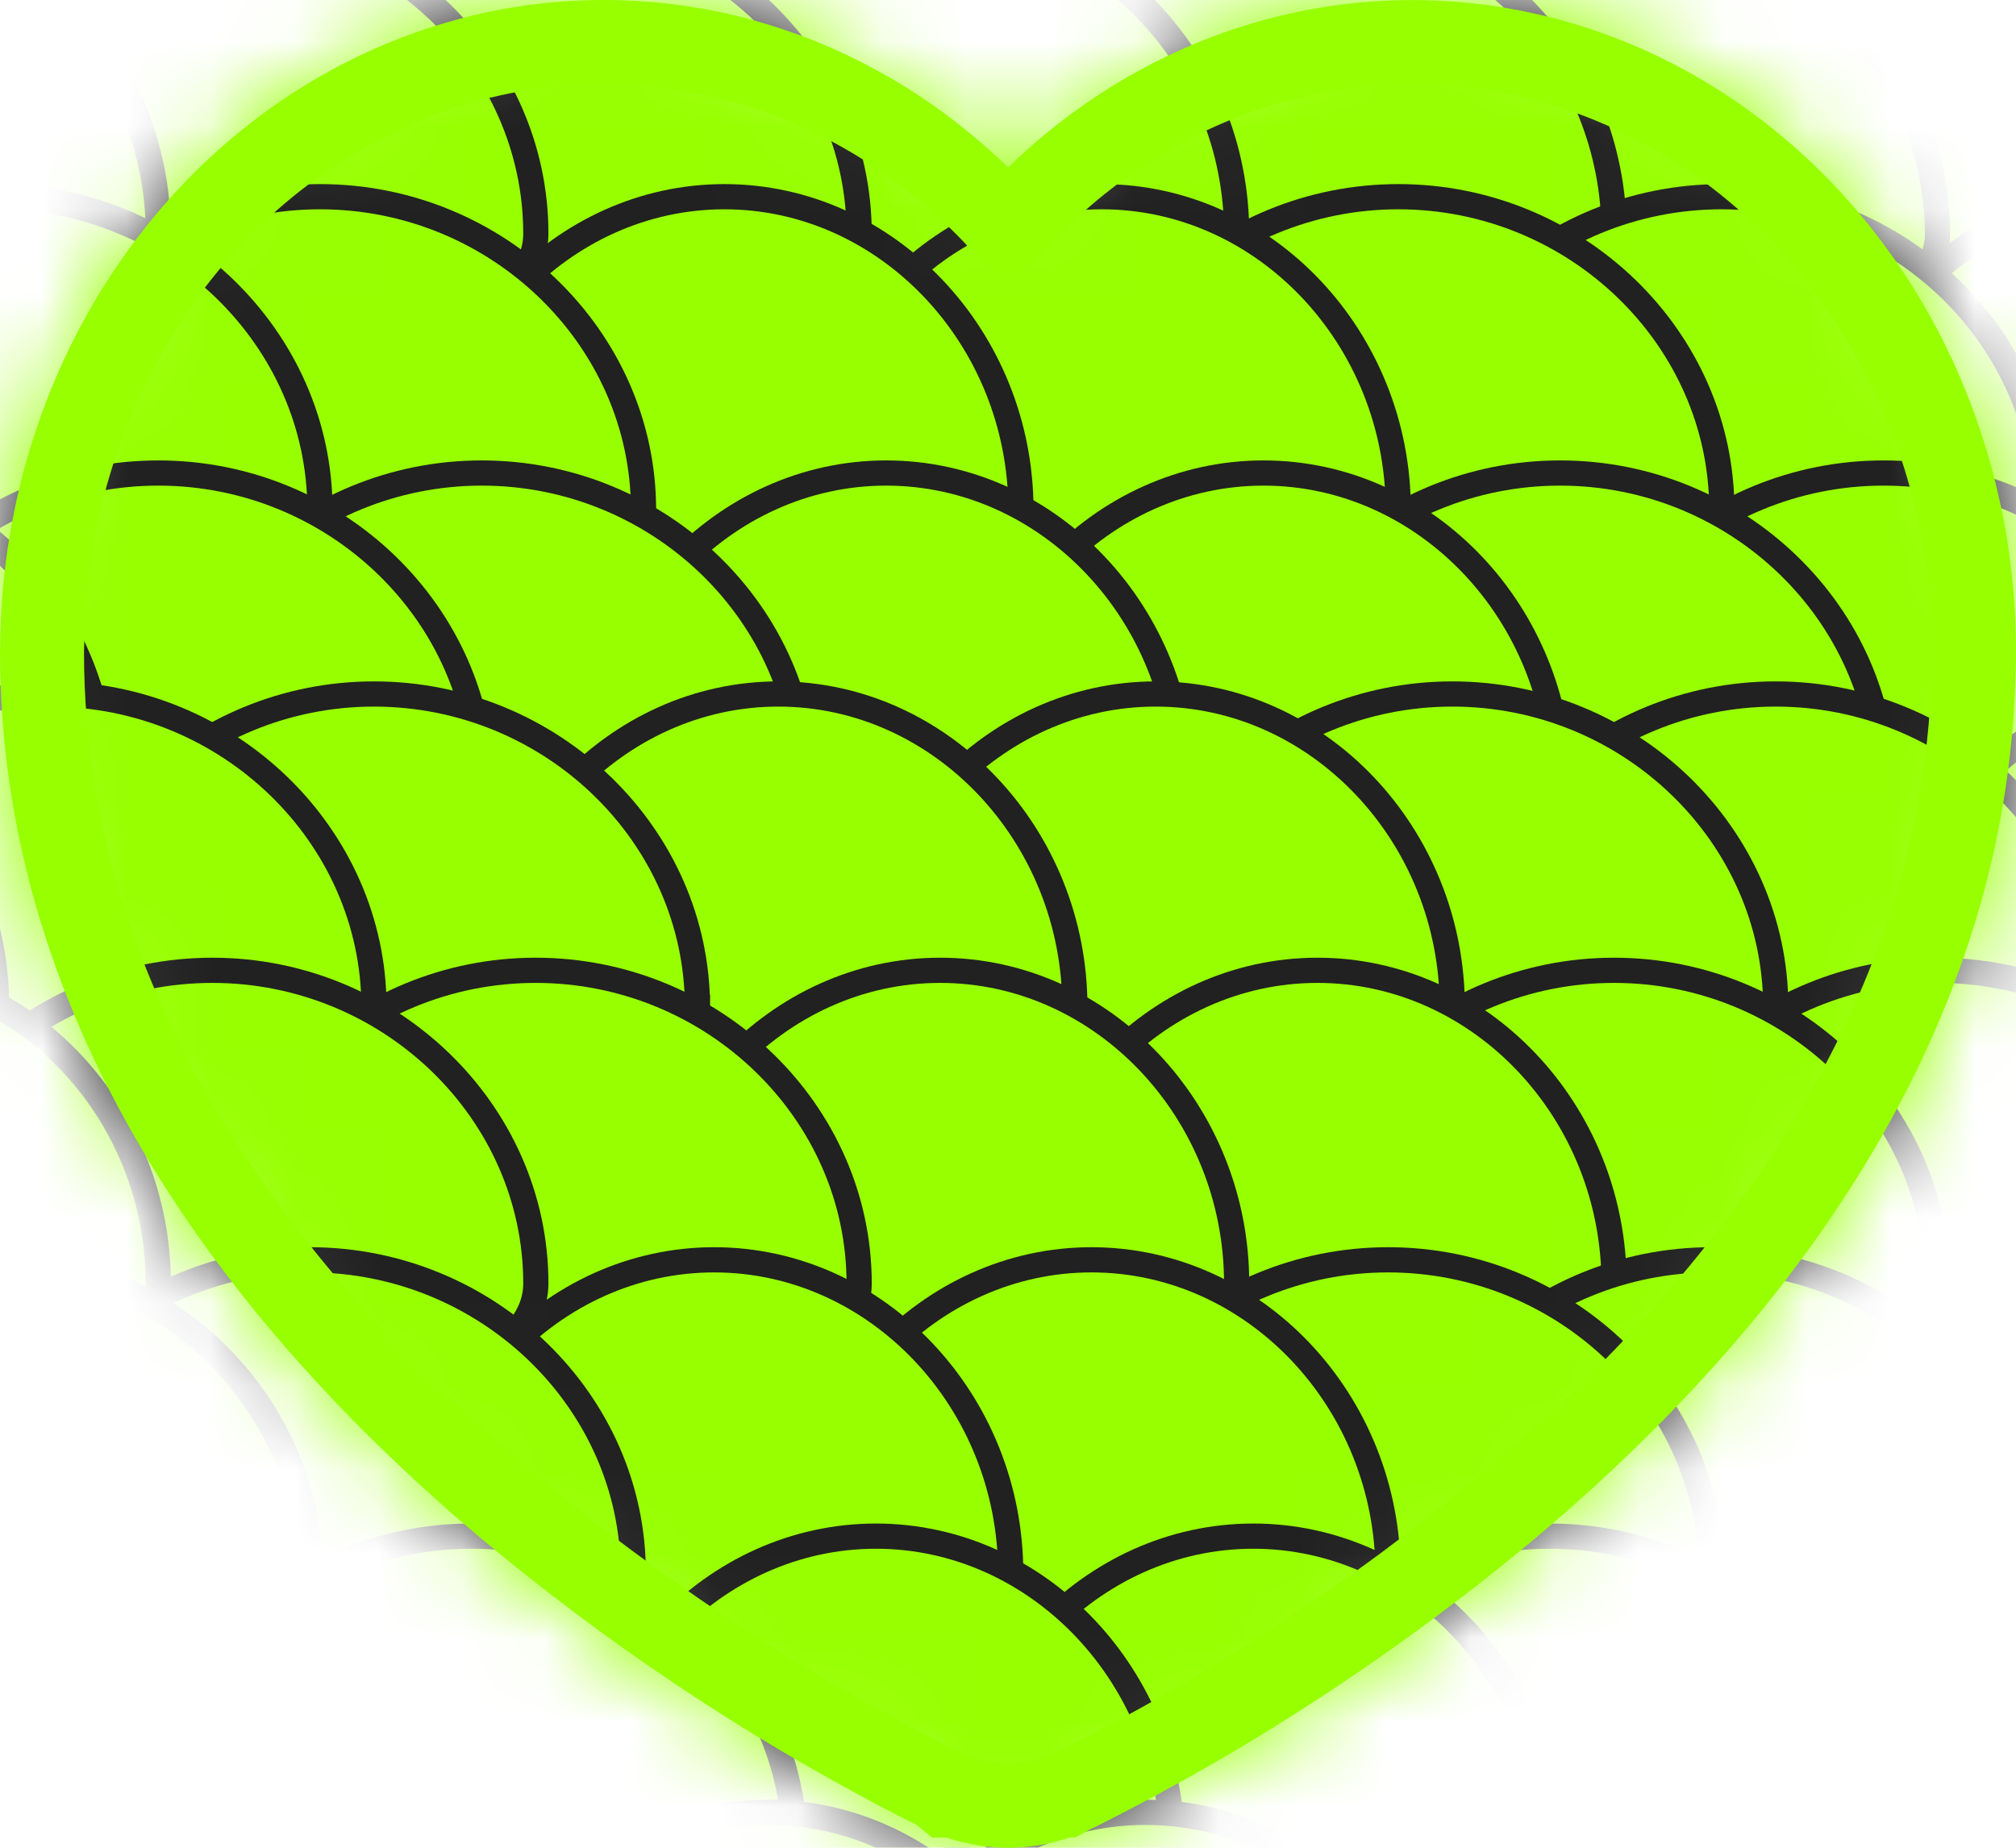 <svg width="24" height="22" viewBox="0 0 24 22" fill="none" xmlns="http://www.w3.org/2000/svg">
<mask id="mask0_2911_4537" style="mask-type:alpha" maskUnits="userSpaceOnUse" x="0" y="0" width="24" height="22">
<path d="M17.897 17.982L17.898 17.981C20.381 15.906 23.372 12.532 23.494 8.044C23.551 6.532 23.169 5.035 22.4 3.766C21.629 2.496 20.506 1.515 19.185 0.972C17.862 0.428 16.414 0.353 15.048 0.758C13.881 1.104 12.831 1.784 12.001 2.716C11.191 1.806 10.171 1.136 9.036 0.782C7.704 0.367 6.285 0.411 4.978 0.908C3.671 1.404 2.544 2.325 1.746 3.538C0.949 4.749 0.516 6.194 0.502 7.676L0.5 7.748L0.5 7.748V7.76C0.5 12.343 3.514 15.795 6.025 17.915L6.027 17.916C7.499 19.149 9.086 20.212 10.761 21.089C10.9 21.163 11.04 21.234 11.181 21.301L11.276 21.379H11.357C11.563 21.459 11.781 21.5 12.002 21.5C12.223 21.5 12.441 21.458 12.646 21.377H12.675L12.78 21.32L12.789 21.316C12.79 21.315 12.791 21.315 12.793 21.314C12.81 21.306 12.856 21.286 12.903 21.261C14.672 20.367 16.347 19.268 17.897 17.982Z" fill="#212121" stroke="#F9F8F4"/>
</mask>
<g mask="url(#mask0_2911_4537)">
<path d="M29.484 -0.508C29.484 1.538 22.424 1.538 22.424 -0.508C22.424 -2.554 24.017 -4.237 25.954 -4.237C27.89 -4.237 29.484 -2.554 29.484 -0.508Z" fill="#97FF00" stroke="#212121" stroke-width="0.3" stroke-miterlimit="10"/>
<path d="M24.991 -0.508C24.991 1.538 17.289 1.538 17.289 -0.508C17.289 -2.554 19.027 -4.237 21.14 -4.237C23.253 -4.237 24.991 -2.554 24.991 -0.508H24.991Z" fill="#97FF00" stroke="#212121" stroke-width="0.3" stroke-miterlimit="10"/>
<path d="M26.917 2.782C26.917 4.827 19.215 4.827 19.215 2.782C19.215 0.736 20.953 -0.947 23.066 -0.947C25.178 -0.947 26.917 0.736 26.917 2.782H26.917Z" fill="#97FF00" stroke="#212121" stroke-width="0.3" stroke-miterlimit="10"/>
<path d="M21.14 -0.508C21.14 1.538 13.438 1.538 13.438 -0.508C13.438 -2.553 15.177 -4.237 17.29 -4.237C19.402 -4.237 21.14 -2.553 21.14 -0.508Z" fill="#97FF00" stroke="#212121" stroke-width="0.3" stroke-miterlimit="10"/>
<path d="M23.065 2.782C23.065 4.827 15.363 4.827 15.363 2.782C15.363 0.736 17.102 -0.947 19.214 -0.947C21.327 -0.947 23.065 0.736 23.065 2.782Z" fill="#97FF00" stroke="#212121" stroke-width="0.3" stroke-miterlimit="10"/>
<path d="M17.289 -0.508C17.289 1.538 10.229 1.538 10.229 -0.508C10.229 -2.554 11.822 -4.237 13.758 -4.237C15.695 -4.237 17.289 -2.554 17.289 -0.508Z" fill="#97FF00" stroke="#212121" stroke-width="0.3" stroke-miterlimit="10"/>
<path d="M19.215 2.782C19.215 4.827 12.154 4.827 12.154 2.782C12.154 0.736 13.748 -0.947 15.684 -0.947C17.621 -0.947 19.215 0.736 19.215 2.782Z" fill="#97FF00" stroke="#212121" stroke-width="0.3" stroke-miterlimit="10"/>
<path d="M12.796 -0.508C12.796 1.538 5.736 1.538 5.736 -0.508C5.736 -2.554 7.33 -4.237 9.266 -4.237C11.203 -4.237 12.796 -2.554 12.796 -0.508Z" fill="#97FF00" stroke="#212121" stroke-width="0.3" stroke-miterlimit="10"/>
<path d="M14.722 2.782C14.722 4.827 7.662 4.827 7.662 2.782C7.662 0.736 9.256 -0.947 11.192 -0.947C13.129 -0.947 14.722 0.736 14.722 2.782Z" fill="#97FF00" stroke="#212121" stroke-width="0.3" stroke-miterlimit="10"/>
<path d="M8.304 -0.508C8.304 1.538 0.602 1.538 0.602 -0.508C0.602 -2.554 2.34 -4.237 4.452 -4.237C6.565 -4.237 8.303 -2.554 8.303 -0.508H8.304Z" fill="#97FF00" stroke="#212121" stroke-width="0.3" stroke-miterlimit="10"/>
<path d="M10.228 2.782C10.228 4.827 2.526 4.827 2.526 2.782C2.526 0.736 4.265 -0.947 6.377 -0.947C8.49 -0.947 10.228 0.736 10.228 2.782H10.228Z" fill="#97FF00" stroke="#212121" stroke-width="0.3" stroke-miterlimit="10"/>
<path d="M4.452 -0.508C4.452 1.538 -3.25 1.538 -3.25 -0.508C-3.25 -2.553 -1.511 -4.237 0.601 -4.237C2.714 -4.237 4.452 -2.553 4.452 -0.508Z" fill="#97FF00" stroke="#212121" stroke-width="0.3" stroke-miterlimit="10"/>
<path d="M6.379 2.782C6.379 4.827 -1.323 4.827 -1.323 2.782C-1.323 0.736 0.415 -0.947 2.528 -0.947C4.64 -0.947 6.379 0.736 6.379 2.782Z" fill="#97FF00" stroke="#212121" stroke-width="0.3" stroke-miterlimit="10"/>
<path d="M-0.04 -0.508C-0.04 1.538 -7.101 1.538 -7.101 -0.508C-7.101 -2.553 -5.507 -4.237 -3.57 -4.237C-1.634 -4.237 -0.04 -2.553 -0.04 -0.508Z" fill="#97FF00" stroke="#212121" stroke-width="0.3" stroke-miterlimit="10"/>
<path d="M1.884 2.782C1.884 4.827 -5.176 4.827 -5.176 2.782C-5.176 0.736 -3.582 -0.947 -1.646 -0.947C0.291 -0.947 1.884 0.736 1.884 2.782Z" fill="#97FF00" stroke="#212121" stroke-width="0.3" stroke-miterlimit="10"/>
<path d="M28.841 6.071C28.841 8.116 21.781 8.116 21.781 6.071C21.781 4.025 23.375 2.342 25.311 2.342C27.248 2.342 28.841 4.025 28.841 6.071Z" fill="#97FF00" stroke="#212121" stroke-width="0.3" stroke-miterlimit="10"/>
<path d="M30.766 9.361C30.766 11.406 23.706 11.406 23.706 9.361C23.706 7.315 25.299 5.632 27.236 5.632C29.173 5.632 30.766 7.315 30.766 9.361Z" fill="#97FF00" stroke="#212121" stroke-width="0.3" stroke-miterlimit="10"/>
<path d="M24.349 6.071C24.349 8.116 16.646 8.116 16.646 6.071C16.646 4.025 18.385 2.342 20.497 2.342C22.61 2.342 24.348 4.025 24.348 6.071H24.349Z" fill="#97FF00" stroke="#212121" stroke-width="0.3" stroke-miterlimit="10"/>
<path d="M26.274 9.361C26.274 11.406 18.572 11.406 18.572 9.361C18.572 7.315 20.311 5.632 22.423 5.632C24.536 5.632 26.274 7.315 26.274 9.361H26.274Z" fill="#97FF00" stroke="#212121" stroke-width="0.3" stroke-miterlimit="10"/>
<path d="M20.498 6.071C20.498 8.116 12.796 8.116 12.796 6.071C12.796 4.025 14.534 2.342 16.647 2.342C18.76 2.342 20.498 4.025 20.498 6.071Z" fill="#97FF00" stroke="#212121" stroke-width="0.3" stroke-miterlimit="10"/>
<path d="M22.423 9.361C22.423 11.406 14.721 11.406 14.721 9.361C14.721 7.315 16.459 5.632 18.572 5.632C20.684 5.632 22.423 7.315 22.423 9.361Z" fill="#97FF00" stroke="#212121" stroke-width="0.3" stroke-miterlimit="10"/>
<path d="M16.646 6.071C16.646 8.116 9.586 8.116 9.586 6.071C9.586 4.025 11.179 2.342 13.116 2.342C15.052 2.342 16.646 4.025 16.646 6.071Z" fill="#97FF00" stroke="#212121" stroke-width="0.3" stroke-miterlimit="10"/>
<path d="M18.572 9.361C18.572 11.406 11.512 11.406 11.512 9.361C11.512 7.315 13.105 5.632 15.042 5.632C16.978 5.632 18.572 7.315 18.572 9.361Z" fill="#97FF00" stroke="#212121" stroke-width="0.3" stroke-miterlimit="10"/>
<path d="M12.154 6.071C12.154 8.116 5.094 8.116 5.094 6.071C5.094 4.025 6.687 2.342 8.624 2.342C10.56 2.342 12.154 4.025 12.154 6.071Z" fill="#97FF00" stroke="#212121" stroke-width="0.3" stroke-miterlimit="10"/>
<path d="M14.08 9.361C14.08 11.406 7.02 11.406 7.02 9.361C7.02 7.315 8.613 5.632 10.55 5.632C12.486 5.632 14.08 7.315 14.08 9.361Z" fill="#97FF00" stroke="#212121" stroke-width="0.3" stroke-miterlimit="10"/>
<path d="M7.661 6.071C7.661 8.116 -0.041 8.116 -0.041 6.071C-0.041 4.025 1.697 2.342 3.81 2.342C5.922 2.342 7.661 4.025 7.661 6.071H7.661Z" fill="#97FF00" stroke="#212121" stroke-width="0.3" stroke-miterlimit="10"/>
<path d="M9.586 9.361C9.586 11.406 1.884 11.406 1.884 9.361C1.884 7.315 3.622 5.632 5.735 5.632C7.847 5.632 9.586 7.315 9.586 9.361H9.586Z" fill="#97FF00" stroke="#212121" stroke-width="0.3" stroke-miterlimit="10"/>
<path d="M3.809 6.071C3.809 8.116 -3.893 8.116 -3.893 6.071C-3.893 4.025 -2.154 2.342 -0.041 2.342C2.071 2.342 3.809 4.025 3.809 6.071Z" fill="#97FF00" stroke="#212121" stroke-width="0.3" stroke-miterlimit="10"/>
<path d="M5.736 9.361C5.736 11.406 -1.966 11.406 -1.966 9.361C-1.966 7.315 -0.227 5.632 1.885 5.632C3.998 5.632 5.736 7.315 5.736 9.361Z" fill="#97FF00" stroke="#212121" stroke-width="0.3" stroke-miterlimit="10"/>
<path d="M1.242 9.361C1.242 11.406 -5.818 11.406 -5.818 9.361C-5.818 7.315 -4.225 5.632 -2.288 5.632C-0.351 5.632 1.242 7.315 1.242 9.361Z" fill="#97FF00" stroke="#212121" stroke-width="0.3" stroke-miterlimit="10"/>
<path d="M29.484 11.992C29.484 14.037 22.424 14.037 22.424 11.992C22.424 9.946 24.017 8.263 25.954 8.263C27.89 8.263 29.484 9.946 29.484 11.992Z" fill="#97FF00" stroke="#212121" stroke-width="0.3" stroke-miterlimit="10"/>
<path d="M24.991 11.992C24.991 14.037 17.289 14.037 17.289 11.992C17.289 9.946 19.027 8.263 21.14 8.263C23.253 8.263 24.991 9.946 24.991 11.992H24.991Z" fill="#97FF00" stroke="#212121" stroke-width="0.3" stroke-miterlimit="10"/>
<path d="M26.917 15.282C26.917 17.327 19.215 17.327 19.215 15.282C19.215 13.236 20.953 11.553 23.066 11.553C25.178 11.553 26.917 13.236 26.917 15.282H26.917Z" fill="#97FF00" stroke="#212121" stroke-width="0.3" stroke-miterlimit="10"/>
<path d="M21.14 11.992C21.14 14.037 13.438 14.037 13.438 11.992C13.438 9.946 15.177 8.263 17.29 8.263C19.402 8.263 21.14 9.946 21.14 11.992Z" fill="#97FF00" stroke="#212121" stroke-width="0.3" stroke-miterlimit="10"/>
<path d="M23.065 15.282C23.065 17.327 15.363 17.327 15.363 15.282C15.363 13.236 17.102 11.553 19.214 11.553C21.327 11.553 23.065 13.236 23.065 15.282Z" fill="#97FF00" stroke="#212121" stroke-width="0.3" stroke-miterlimit="10"/>
<path d="M17.289 11.992C17.289 14.037 10.229 14.037 10.229 11.992C10.229 9.946 11.822 8.263 13.758 8.263C15.695 8.263 17.289 9.946 17.289 11.992Z" fill="#97FF00" stroke="#212121" stroke-width="0.3" stroke-miterlimit="10"/>
<path d="M19.215 15.282C19.215 17.327 12.154 17.327 12.154 15.282C12.154 13.236 13.748 11.553 15.684 11.553C17.621 11.553 19.215 13.236 19.215 15.282Z" fill="#97FF00" stroke="#212121" stroke-width="0.3" stroke-miterlimit="10"/>
<path d="M12.796 11.992C12.796 14.037 5.736 14.037 5.736 11.992C5.736 9.946 7.33 8.263 9.266 8.263C11.203 8.263 12.796 9.946 12.796 11.992Z" fill="#97FF00" stroke="#212121" stroke-width="0.3" stroke-miterlimit="10"/>
<path d="M14.722 15.282C14.722 17.327 7.662 17.327 7.662 15.282C7.662 13.236 9.256 11.553 11.192 11.553C13.129 11.553 14.722 13.236 14.722 15.282Z" fill="#97FF00" stroke="#212121" stroke-width="0.3" stroke-miterlimit="10"/>
<path d="M8.304 11.992C8.304 14.037 0.602 14.037 0.602 11.992C0.602 9.946 2.34 8.263 4.452 8.263C6.565 8.263 8.303 9.946 8.303 11.992H8.304Z" fill="#97FF00" stroke="#212121" stroke-width="0.3" stroke-miterlimit="10"/>
<path d="M10.228 15.282C10.228 17.327 2.526 17.327 2.526 15.282C2.526 13.236 4.265 11.553 6.377 11.553C8.49 11.553 10.228 13.236 10.228 15.282H10.228Z" fill="#97FF00" stroke="#212121" stroke-width="0.3" stroke-miterlimit="10"/>
<path d="M4.452 11.992C4.452 14.037 -3.25 14.037 -3.25 11.992C-3.25 9.946 -1.511 8.263 0.601 8.263C2.714 8.263 4.452 9.946 4.452 11.992Z" fill="#97FF00" stroke="#212121" stroke-width="0.3" stroke-miterlimit="10"/>
<path d="M6.379 15.282C6.379 17.327 -1.323 17.327 -1.323 15.282C-1.323 13.236 0.415 11.553 2.528 11.553C4.64 11.553 6.379 13.236 6.379 15.282Z" fill="#97FF00" stroke="#212121" stroke-width="0.3" stroke-miterlimit="10"/>
<path d="M-0.04 11.992C-0.04 14.037 -7.101 14.037 -7.101 11.992C-7.101 9.946 -5.507 8.263 -3.57 8.263C-1.634 8.263 -0.04 9.946 -0.04 11.992Z" fill="#97FF00" stroke="#212121" stroke-width="0.3" stroke-miterlimit="10"/>
<path d="M1.884 15.282C1.884 17.327 -5.176 17.327 -5.176 15.282C-5.176 13.236 -3.582 11.553 -1.646 11.553C0.291 11.553 1.884 13.236 1.884 15.282Z" fill="#97FF00" stroke="#212121" stroke-width="0.3" stroke-miterlimit="10"/>
<path d="M28.719 18.729C28.719 20.774 21.659 20.774 21.659 18.729C21.659 16.683 23.253 15 25.189 15C27.126 15 28.719 16.683 28.719 18.729Z" fill="#97FF00" stroke="#212121" stroke-width="0.3" stroke-miterlimit="10"/>
<path d="M30.644 22.018C30.644 24.064 23.584 24.064 23.584 22.018C23.584 19.973 25.177 18.29 27.114 18.29C29.05 18.29 30.644 19.973 30.644 22.018Z" fill="#97FF00" stroke="#212121" stroke-width="0.3" stroke-miterlimit="10"/>
<path d="M24.227 18.729C24.227 20.774 16.524 20.774 16.524 18.729C16.524 16.683 18.263 15 20.375 15C22.488 15 24.226 16.683 24.226 18.729H24.227Z" fill="#97FF00" stroke="#212121" stroke-width="0.3" stroke-miterlimit="10"/>
<path d="M26.152 22.018C26.152 24.064 18.45 24.064 18.45 22.018C18.45 19.973 20.189 18.29 22.301 18.29C24.414 18.29 26.152 19.973 26.152 22.018H26.152Z" fill="#97FF00" stroke="#212121" stroke-width="0.3" stroke-miterlimit="10"/>
<path d="M20.376 18.729C20.376 20.774 12.674 20.774 12.674 18.729C12.674 16.683 14.412 15 16.525 15C18.637 15 20.376 16.683 20.376 18.729Z" fill="#97FF00" stroke="#212121" stroke-width="0.3" stroke-miterlimit="10"/>
<path d="M22.301 22.018C22.301 24.064 14.599 24.064 14.599 22.018C14.599 19.973 16.337 18.29 18.45 18.29C20.562 18.29 22.301 19.973 22.301 22.018Z" fill="#97FF00" stroke="#212121" stroke-width="0.3" stroke-miterlimit="10"/>
<path d="M16.524 18.729C16.524 20.774 9.464 20.774 9.464 18.729C9.464 16.683 11.057 15 12.994 15C14.93 15 16.524 16.683 16.524 18.729Z" fill="#97FF00" stroke="#212121" stroke-width="0.3" stroke-miterlimit="10"/>
<path d="M18.45 22.018C18.45 24.064 11.39 24.064 11.39 22.018C11.39 19.973 12.983 18.29 14.92 18.29C16.856 18.29 18.45 19.973 18.45 22.018Z" fill="#97FF00" stroke="#212121" stroke-width="0.3" stroke-miterlimit="10"/>
<path d="M12.032 18.729C12.032 20.774 4.972 20.774 4.972 18.729C4.972 16.683 6.565 15 8.502 15C10.438 15 12.032 16.683 12.032 18.729Z" fill="#97FF00" stroke="#212121" stroke-width="0.3" stroke-miterlimit="10"/>
<path d="M13.958 22.018C13.958 24.064 6.897 24.064 6.897 22.018C6.897 19.973 8.491 18.29 10.428 18.29C12.364 18.29 13.958 19.973 13.958 22.018Z" fill="#97FF00" stroke="#212121" stroke-width="0.3" stroke-miterlimit="10"/>
<path d="M7.539 18.729C7.539 20.774 -0.163 20.774 -0.163 18.729C-0.163 16.683 1.575 15 3.688 15C5.8 15 7.539 16.683 7.539 18.729H7.539Z" fill="#97FF00" stroke="#212121" stroke-width="0.3" stroke-miterlimit="10"/>
<path d="M9.464 22.018C9.464 24.064 1.762 24.064 1.762 22.018C1.762 19.973 3.5 18.29 5.613 18.29C7.725 18.29 9.464 19.973 9.464 22.018H9.464Z" fill="#97FF00" stroke="#212121" stroke-width="0.3" stroke-miterlimit="10"/>
<path d="M3.687 18.729C3.687 20.774 -4.015 20.774 -4.015 18.729C-4.015 16.683 -2.276 15 -0.163 15C1.949 15 3.687 16.683 3.687 18.729Z" fill="#97FF00" stroke="#212121" stroke-width="0.3" stroke-miterlimit="10"/>
<path d="M5.614 22.018C5.614 24.064 -2.088 24.064 -2.088 22.018C-2.088 19.973 -0.349 18.29 1.763 18.29C3.876 18.29 5.614 19.973 5.614 22.018Z" fill="#97FF00" stroke="#212121" stroke-width="0.3" stroke-miterlimit="10"/>
<path d="M1.12 22.018C1.12 24.064 -5.94 24.064 -5.94 22.018C-5.94 19.973 -4.347 18.29 -2.41 18.29C-0.473 18.29 1.12 19.973 1.12 22.018Z" fill="#97FF00" stroke="#212121" stroke-width="0.3" stroke-miterlimit="10"/>
<path d="M29.362 25.308C29.362 27.353 22.302 27.353 22.302 25.308C22.302 23.262 23.895 21.579 25.832 21.579C27.768 21.579 29.362 23.262 29.362 25.308Z" fill="#97FF00" stroke="#212121" stroke-width="0.3" stroke-miterlimit="10"/>
<path d="M24.869 25.308C24.869 27.353 17.167 27.353 17.167 25.308C17.167 23.262 18.905 21.579 21.018 21.579C23.131 21.579 24.869 23.262 24.869 25.308H24.869Z" fill="#97FF00" stroke="#212121" stroke-width="0.3" stroke-miterlimit="10"/>
<path d="M21.018 25.308C21.018 27.353 13.316 27.353 13.316 25.308C13.316 23.262 15.055 21.579 17.168 21.579C19.28 21.579 21.018 23.262 21.018 25.308Z" fill="#97FF00" stroke="#212121" stroke-width="0.3" stroke-miterlimit="10"/>
<path d="M17.167 25.308C17.167 27.353 10.106 27.353 10.106 25.308C10.106 23.262 11.7 21.579 13.636 21.579C15.573 21.579 17.167 23.262 17.167 25.308Z" fill="#97FF00" stroke="#212121" stroke-width="0.3" stroke-miterlimit="10"/>
<path d="M12.675 25.308C12.675 27.353 5.614 27.353 5.614 25.308C5.614 23.262 7.208 21.579 9.144 21.579C11.081 21.579 12.675 23.262 12.675 25.308Z" fill="#97FF00" stroke="#212121" stroke-width="0.3" stroke-miterlimit="10"/>
<path d="M8.182 25.308C8.182 27.353 0.479 27.353 0.479 25.308C0.479 23.262 2.218 21.579 4.33 21.579C6.443 21.579 8.181 23.262 8.181 25.308H8.182Z" fill="#97FF00" stroke="#212121" stroke-width="0.3" stroke-miterlimit="10"/>
<path d="M4.33 25.308C4.33 27.353 -3.372 27.353 -3.372 25.308C-3.372 23.262 -1.633 21.579 0.479 21.579C2.592 21.579 4.33 23.262 4.33 25.308Z" fill="#97FF00" stroke="#212121" stroke-width="0.3" stroke-miterlimit="10"/>
</g>
<path d="M17.897 17.982L17.898 17.981C20.381 15.906 23.372 12.532 23.494 8.044C23.551 6.532 23.169 5.035 22.4 3.766C21.629 2.496 20.506 1.515 19.185 0.972C17.862 0.428 16.414 0.353 15.048 0.758C13.881 1.104 12.831 1.784 12.001 2.716C11.191 1.806 10.171 1.136 9.036 0.782C7.704 0.367 6.285 0.411 4.978 0.908C3.671 1.404 2.544 2.325 1.746 3.538C0.949 4.749 0.516 6.194 0.502 7.676L0.5 7.748L0.5 7.748V7.76C0.5 12.343 3.514 15.795 6.025 17.915L6.027 17.916C7.499 19.149 9.086 20.212 10.761 21.089C10.9 21.163 11.04 21.234 11.181 21.301L11.276 21.379H11.357C11.563 21.459 11.781 21.5 12.002 21.5C12.223 21.5 12.441 21.458 12.646 21.377H12.675L12.78 21.32L12.789 21.316C12.79 21.315 12.791 21.315 12.793 21.314C12.81 21.306 12.856 21.286 12.903 21.261C14.672 20.367 16.347 19.268 17.897 17.982Z" stroke="#97FF00"/>
</svg>
